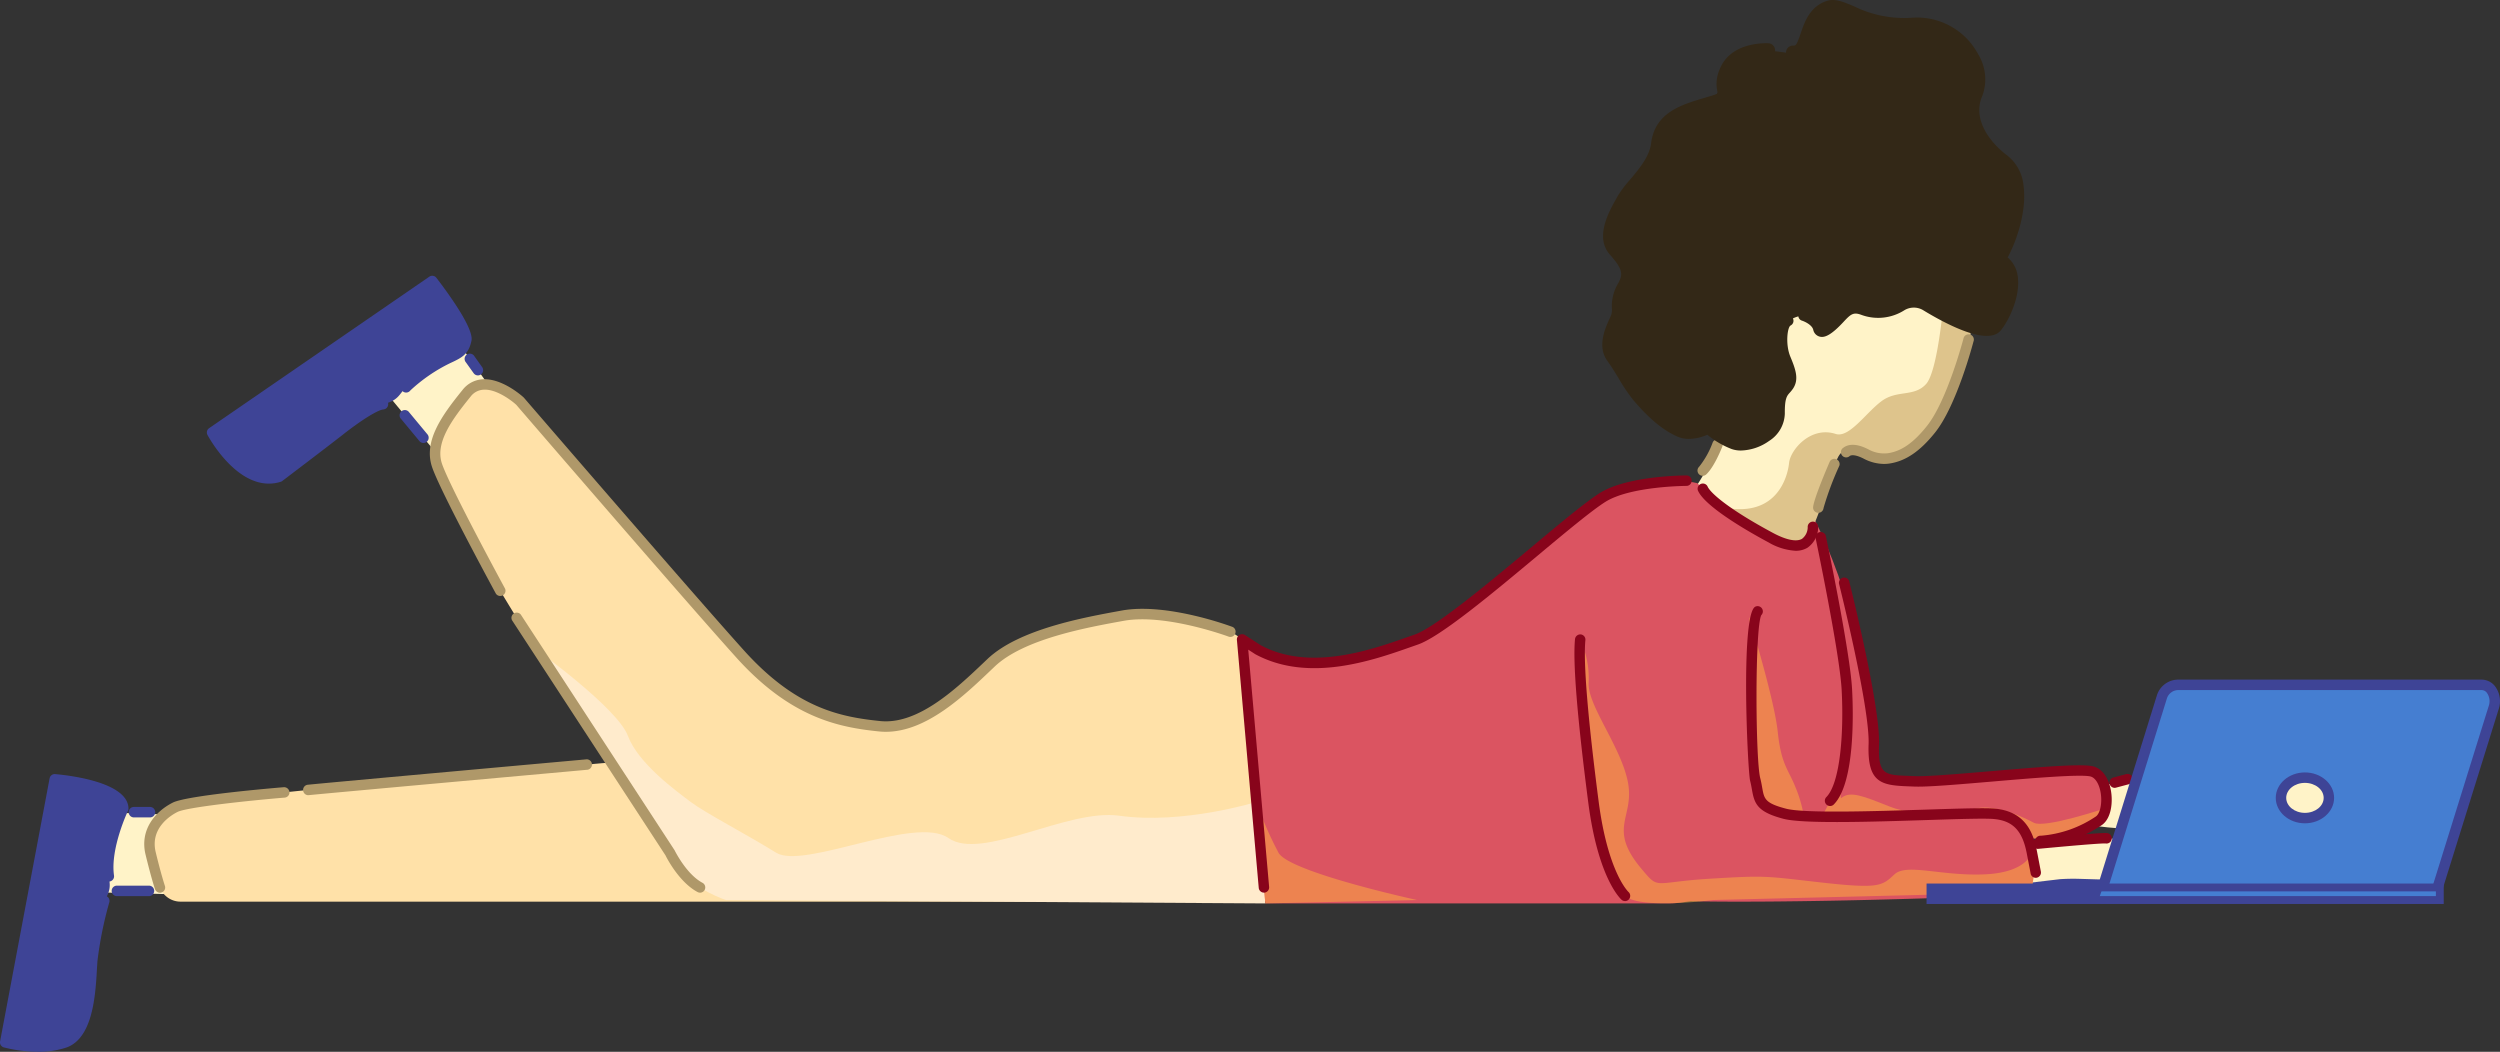 <svg xmlns="http://www.w3.org/2000/svg" width="428.568" height="180.308"><rect width="100%" height="100%" fill="#333333" stroke="none"/><defs><style>.a{fill:#fff3c8}.b{fill:#3e4496}.c{fill:#ffe1a8}.d{fill:#af9869}.f{fill:#db5461}.g{fill:#ffb340;opacity:.5}.h{fill:#88041b}.j{fill:#457ed1}</style></defs><path class="a" d="M33.837 139.828l-16.591-.6-.534 13.747 19.573.5z"/><path class="b" d="M17.876 154.435c1.55-2.431.692-3.316.75-5.017.094-2.754.511-7.156 2.133-9.825 2.5-4.105-7.306-5.809-12.018-6.034L.895 178.694s13.082 3.847 14.217-5.42c.832-6.803.541-15.352 2.764-18.839zm5.168-14.31h2.579a.9.9 0 100-1.792h-2.579a.9.9 0 100 1.792z"/><path class="b" d="M20.127 153.619h5.491a.9.9 0 000-1.792h-5.491a.9.9 0 100 1.792z"/><path class="b" d="M6.505 180.306a15.215 15.215 0 004.809-.707c4.632-1.559 5.055-9.063 5.309-13.546l.077-1.26a64.967 64.967 0 012.038-10.115.895.895 0 10-1.722-.49 65.164 65.164 0 00-2.105 10.482l-.077 1.281c-.227 4.032-.611 10.778-4.091 11.95-3.22 1.081-7.148.462-8.807.115l8.179-43.445c4.312.478 9.778 1.9 10.1 3.883-.562 1.237-3.123 7.2-2.443 11.9a.925.925 0 001.015.759.9.9 0 00.759-1.015c-.67-4.616 2.357-11.03 2.389-11.093a.9.9 0 00.088-.4c-.051-4.592-10.473-5.722-12.563-5.9a.887.887 0 00-.957.726l-8.49 45.093a.9.9 0 00.641 1.029 23.956 23.956 0 005.848.75z"/><path class="c" d="M126.562 154.567h-95.6a3.769 3.769 0 01-3.538-2.423c-1.382-3.654-3.2-10.442 1.037-13.212 5.928-3.877 149.646-12.536 156.941-17.789s11.457 33.424 11.457 33.424z"/><path class="d" d="M52.808 136.318a.794.794 0 00.093-.005c3.349-.343 47.232-4.3 47.674-4.345a.9.9 0 10-.161-1.785c-.443.04-44.335 4-47.7 4.349a.9.9 0 00.089 1.787zm-25.389 16.723a.885.885 0 00.291-.049.894.894 0 00.557-1.137c-.005-.017-.613-1.8-1.571-5.759-1.01-4.144 2.592-6.326 3.719-6.9 1.619-.821 12.137-1.946 18.388-2.464a.894.894 0 00.819-.966.928.928 0 00-.966-.819c-1.69.14-16.587 1.4-19.051 2.649-2.935 1.486-5.7 4.609-4.649 8.919.983 4.049 1.592 5.843 1.619 5.917a.9.9 0 00.847.605z"/><path class="a" d="M87.655 71.5l-9.047-12.7-12.764 8.109 13.957 16.808z"/><path class="b" d="M65.571 69.3c2.821-.593 2.854-1.825 4.109-2.973 2.034-1.86 5.472-4.64 8.514-5.348 4.679-1.088-.959-9.284-4.094-12.809L36.357 74.136s6.4 12.04 13.818 6.369C55.62 76.342 61.524 70.152 65.571 69.3zm7.023 6.638a.9.9 0 00.69-1.468l-3.14-3.782a.9.9 0 10-1.379 1.144l3.139 3.782a.893.893 0 00.69.324z"/><path class="b" d="M81.928 64.357a.9.9 0 00.73-1.416l-1.33-1.865a.9.9 0 10-1.459 1.039l1.33 1.865a.9.9 0 00.729.376zM46.09 82.906a6.857 6.857 0 002.027-.311.866.866 0 00.276-.142c.082-.061 8.14-6.174 10.329-7.9 3.136-2.473 5.936-4.226 6.966-4.361a.9.9 0 10-.234-1.778c-1.923.254-5.738 3.073-7.841 4.732-2.023 1.594-9.115 6.979-10.17 7.78-4.608 1.279-8.629-4.49-9.89-6.525l36.351-25c2.672 3.565 5.279 7.712 5.162 8.65-.285 1.439-.716 1.684-2.693 2.6a29.356 29.356 0 00-7.357 5.08.9.9 0 101.33 1.2 27.928 27.928 0 016.779-4.658c2.011-.935 3.225-1.5 3.7-3.883.42-2.107-4.067-8.23-6.014-10.763a.893.893 0 00-1.218-.193L35.85 73.4a.9.9 0 00-.282 1.162c.201.373 4.548 8.344 10.522 8.344z"/><path class="c" d="M90.489 70.521s35.093 41.174 41.7 47.027c9.9 8.77 24.444 10.342 34.911-1.394 8.2-9.2 34.557-15.54 45.831-6.535l7.667 44.808h-94.554a11.008 11.008 0 01-9.052-5.029c-10.334-15.159-40.45-59.963-42.077-69.608-1.24-7.372 7.719-20.984 15.574-9.269z"/><path d="M91.988 111.4s13.859 9.967 15.651 14.746 8.362 9.5 10.751 11.319 9.855 5.718 14.634 8.7 23.892-6.494 29.566-2.5 20.383-5.081 29.268-3.831c10.986 1.546 23.523-2.362 23.523-2.362l1.531 17.4-92.473-.577s-5.344-1.8-7.442-4.89S91.988 111.4 91.988 111.4z" fill="#ffebcc"/><path class="d" d="M151.87 125.449c6.907 0 13.315-6.105 18.064-10.629l.564-.537c4.991-4.744 15.711-6.692 22.117-7.855 7.176-1.305 17.961 2.69 18.069 2.73a.9.9 0 00.63-1.677c-.46-.175-11.352-4.215-19.021-2.817-6.6 1.2-17.651 3.208-23.03 8.321l-.565.537c-4.762 4.537-11.327 10.753-17.812 10.086-6.935-.709-14.449-2.226-23.356-12.113-8.879-9.859-37.453-43.011-37.74-43.343-.219-.208-3.712-3.363-7.091-3.132a4.71 4.71 0 00-3.414 1.834c-3.6 4.441-6.713 8.8-5.214 13.222 1.391 4.107 10.55 20.978 10.939 21.694a.9.9 0 001.575-.854c-.095-.175-9.474-17.452-10.816-21.414-1.206-3.563 1.634-7.482 4.91-11.521a2.946 2.946 0 012.152-1.172c2.172-.193 4.833 1.815 5.673 2.588.217.259 28.8 33.425 37.7 43.3 9.33 10.359 17.541 11.985 24.5 12.694a11.354 11.354 0 001.167.059zm-31.853 27.582a.9.9 0 00.418-1.689c-2.769-1.461-4.762-5.526-4.781-5.566l-26.373-40.419a.9.9 0 00-1.5.98l26.317 40.319c.035.089 2.219 4.539 5.5 6.271a.9.9 0 00.419.1z"/><path class="a" d="M354.764 136.477s22.627-7.357 23.651-4.249c.959 2.91 1.379 12.627-21.009 9.1-1.525-.239-.877-4.521-2.642-4.851z"/><path class="f" d="M309.955 87.016s9.941 16.433 11.456 43.338c.409 7.271 30.836 1.9 35.871 1.875s5.11 8.9-.43 10.645-62.014 3.255-57.482-6.4 6.052-48.41 10.585-49.458z"/><path class="g" d="M360.785 138.6s-10.306 3.449-12.136 2.441-6.5-3.114-9.632-2.5-10.4 1.579-14.988-.242-6.832-2.765-8.344-1.525c-.9.738 2.844-14.882.918-18.578l-6.847 23.048s33.542 2.814 41.169 2.416c6.533-.338 8.706-1.331 9.86-5.06z"/><path class="h" d="M362.493 135.06a.959.959 0 00.231-.03l2.15-.574a.9.9 0 10-.462-1.733l-2.151.574a.9.9 0 00.231 1.762z"/><path class="h" d="M349.885 145.057a21.317 21.317 0 0010.48-3.656c1.575-1.157 1.876-3.9 1.489-5.965-.409-2.173-1.5-3.652-3-4.055-1.8-.478-8.127.012-17.583.821-5.649.483-11 .934-13.03.849l-.987-.04c-4.193-.154-5.32-.2-5.134-5.365.236-6.566-4.872-27.017-5.089-27.885a.9.9 0 10-1.739.438c.053.21 5.264 21.069 5.036 27.384-.236 6.646 2.189 7.047 6.86 7.218l.973.038c2.177.095 7.558-.364 13.262-.85 6.834-.585 15.345-1.309 16.965-.875.784.21 1.437 1.227 1.7 2.653.329 1.752-.025 3.631-.788 4.191a19.558 19.558 0 01-9.432 3.307.9.9 0 10.012 1.792z"/><path class="a" d="M337.229 54.508s-1.1 28.7-20.684 22.954c-.63-.185-1.034-.031-1.516.791-.613 1.043-6.806 18.47-6.806 18.47-.289.721-.514.272-1.289.323a27.748 27.748 0 01-19.522-6.646c-1.191-1.008.445-3.45 1.482-4.615 3.241-3.643 5.648-8.6 8.486-18.544 4.364-15.277 10.822-37.941 39.849-12.733z"/><path d="M333.244 51.182s-.992 12.358-3.057 14.646-4.977.944-7.665 2.96-5.536 6.35-7.84 5.6c-4.256-1.387-7.758 2.7-7.989 4.985s-2.024 9.379-11.132 7.644c0 0 5.555 5.031 10.456 5.883a4.26 4.26 0 004.451-1.776 63.119 63.119 0 002.471-6.565c1.743-5.019 2.079-7.595 3.674-7.1 3.96 1.239 10.574 3.664 16.3-6.537s5.275-15.056 4.379-17.892-4.048-1.848-4.048-1.848z" fill="#dec48c"/><path class="d" d="M322.973 79.53a6.24 6.24 0 00.943-.07c2.777-.416 5.269-2.117 7.84-5.351 3.675-4.623 6.441-15.135 6.557-15.581a.9.9 0 10-1.732-.451c-.028.1-2.788 10.592-6.228 14.916-2.3 2.9-4.369 4.345-6.7 4.7a5.524 5.524 0 01-3.333-.648c-2.3-1.191-3.614-.819-4.308-.3a.9.9 0 101.078 1.431c.383-.289 1.305-.115 2.406.455a7.59 7.59 0 003.482.9zm-11.262 8.382a.9.9 0 00.891-.817 52.424 52.424 0 012.716-7.264.9.9 0 00-1.645-.71c-.453 1.048-2.725 6.352-2.856 7.817a.9.9 0 00.814.971c.025.002.052.003.08.003zm-19.825-6.345a.892.892 0 00.611-.24c1.393-1.3 2.653-4.508 2.793-4.868a.9.9 0 00-1.673-.644 14.877 14.877 0 01-2.341 4.2.9.9 0 00.611 1.552z"/><path class="f" d="M290.976 82.836s-13.871-3.794-27.364 10.989c-17.736 19.431-31.636 18.894-38.573 19.561a17.673 17.673 0 01-12.111-3.768l3.983 45.246h69.319c4.46.039 27.385-4.316 29.931-26.526a67.678 67.678 0 00-5.7-37.215s-3.209 7.691-19.485-8.287z"/><path class="g" d="M299.807 105.694s4.343 14.035 4.94 19.709 1.792 6.421 2.987 9.407a22.628 22.628 0 011.439 4.778s-6.765 2.084-8.283-5.977-1.083-27.917-1.083-27.917zm-56.88 48.594s-21.79-4.74-23.737-8.077a61.071 61.071 0 01-3.809-8.742l1.531 17.4z"/><path class="h" d="M303.115 92.95c-3.234-1.736-10.883-6.076-12.057-8.891a.9.9 0 011.655-.689c.486 1.167 3.724 3.964 11.248 8 2.247 1.2 4.007 1.557 4.954 1a2.526 2.526 0 00.975-1.965.9.9 0 111.792 0 4.308 4.308 0 01-1.838 3.495 3.881 3.881 0 01-2.028.52 10.378 10.378 0 01-4.7-1.473z"/><path class="h" d="M313.721 138.176a.9.9 0 00.637-.264c3.708-3.742 3.341-16.073 3.139-19.764-.357-6.515-4.338-25.508-4.508-26.313a.9.9 0 00-1.754.367c.04.2 4.123 19.665 4.473 26.044.4 7.435-.25 16.008-2.625 18.4a.9.9 0 00.637 1.528zm-97.051 14.855a.911.911 0 00.894-.975l-3.582-40.688 1.22.789c9.154 4.933 20.15 1.053 26.723-1.265l1.141-.4c3.872-1.346 12.643-8.664 20.381-15.121 4.8-4.009 9.341-7.8 11.719-9.311 4.293-2.733 13.9-2.765 14.018-2.765a.9.9 0 000-1.792c-.5 0-10.263.04-14.981 3.045-2.474 1.577-6.845 5.223-11.9 9.448-7.245 6.044-16.258 13.565-19.821 14.8l-1.148.4c-6.293 2.219-16.829 5.93-25.216 1.412l-2.7-1.75a.9.9 0 00-1.379.831l3.743 42.517a.9.9 0 00.891.817z"/><path class="b" d="M331.677 153.672l18.716-4.149 23.1-.6-1.642 4.746z"/><path class="a" d="M337.666 146.648s25.905-5.33 26.946-1.747a10.118 10.118 0 01.46 4.543 1.805 1.805 0 01-1.916 1.412l-6.735-.2q-1.639-.047-3.278.059l-17.626 2.085z"/><path class="f" d="M270.887 109.646a27.5 27.5 0 0110.61-21.346c4.932-3.733 8.572-5.8 13.258 1.735 9.372 15.078 3.82 40.543 6.944 46.74s36.382.794 42.109 2.985 5.614 12.97 3.532 13.45-63.559 2.575-68.766.368c-3.942-1.67-8.071-27.385-7.687-43.932z"/><path class="g" d="M348.32 146.107s-.717 3.487-8.183 3.785-13.29-1.941-15.38 0-2.538 2.514-12.394 1.406-9.407-1.257-19.263-.66-8.609 1.993-11.722-1.717c-5.893-7.024-1.12-8.736-2.315-14.858s-7.014-13.257-6.717-17.081a15.787 15.787 0 00-1.458-7.337s-.122 24.363 4.549 37.979a11.355 11.355 0 003.138 5.954c2.579 2.361 15.122.708 15.122.708l54.623-1.338s.705-4.56 0-6.841z"/><path class="h" d="M349.324 145.524c4.144-.39 10.871-1 11.647-.929a.9.9 0 10.122-1.788c-1.172-.084-10.764.826-11.854.929a.9.9 0 00.084 1.788z"/><path class="h" d="M348.108 149.754l-.669-3.477c-.749-3.894-2.4-5.6-5.7-5.88-1.557-.133-6.172.013-11.514.184-9.4.3-21.093.67-24.473-.21-4.537-1.183-5-2.607-5.425-5.022-.08-.453-.168-.954-.311-1.514-.418-1.631-1.68-28.313.859-29.818a.9.9 0 011.061 1.431c-1.118 2.219-1.01 24.716-.184 27.942.156.609.252 1.153.339 1.647.341 1.929.467 2.649 4.112 3.6 3.13.812 15.172.43 23.965.152 5.622-.18 10.058-.318 11.724-.178 5.311.455 6.692 4.154 7.3 7.325l.668 3.477a.9.9 0 01-.71 1.05.937.937 0 01-.172.016.9.9 0 01-.878-.726zm-69.533 4.721a.9.9 0 00.593-1.566c-.067-.063-3.547-3.4-5.122-15.555-1.855-14.309-2.639-23.86-2.266-27.62a.9.9 0 00-.8-.98.917.917 0 00-.98.8c-.388 3.948.376 13.378 2.273 28.026 1.69 13.044 5.556 16.529 5.72 16.671a.887.887 0 00.586.219z"/><path class="j" d="M427.505 121.245l-10.1 32.427h-57.41l10.606-34.183a2.966 2.966 0 012.833-2.087h51.937c2.024-.002 2.657 2.574 2.134 3.843z"/><path class="b" d="M369.744 119.223a3.843 3.843 0 013.689-2.718h51.937a2.951 2.951 0 012.509 1.37 4.266 4.266 0 01.469 3.669l-10.284 33.024h-59.285zm56.931 1.68a2.479 2.479 0 00-.285-2.031 1.165 1.165 0 00-1.02-.574h-51.935a2.06 2.06 0 00-1.977 1.458l-10.246 33.021h55.532s9.9-31.8 9.932-31.873z"/><path class="j" d="M418.246 154.288h-87.31v-2.153h87.31z"/><path class="b" d="M330.265 151.463h88.655v3.5h-88.655zm87.311 1.344h-85.967v.809h85.967z"/><path class="b" d="M360.472 152.135l-.556 1.628h-28.979v-1.628z"/><path class="a" d="M391.023 136.777c0 1.914 1.839 3.466 4.106 3.466s4.107-1.552 4.107-3.466-1.839-3.466-4.107-3.466-4.106 1.551-4.106 3.466z"/><path class="b" d="M390.127 136.777c0-2.406 2.245-4.362 5-4.362s5 1.956 5 4.362-2.245 4.362-5 4.362-5-1.956-5-4.362zm1.792 0c0 1.417 1.44 2.571 3.211 2.571s3.211-1.153 3.211-2.571-1.44-2.571-3.211-2.571-3.211 1.153-3.211 2.571z"/><path d="M344.171 44.139c1.654-3.077 3.3-8.168 2.712-12.349a7.415 7.415 0 00-2.716-5.079c-3.244-2.427-6.083-6.414-4.323-10.33a8.208 8.208 0 00-.728-7.075 11.874 11.874 0 00-11.319-6.27 19.425 19.425 0 01-9.944-1.945c-1.84-.772-3.291-1.391-4.679-.937-2.922.945-3.838 3.653-4.509 5.629-.639 1.887-.815 2.095-1.306 2.032a1.168 1.168 0 00-1.179 1.173v.043c-.552-.074-1.177-.177-1.886-.246a1.233 1.233 0 00-1.014-1.36c-.273-.02-6.527-.41-8.453 4.4a6.16 6.16 0 00-.4 3.974c-.038.1-.075.2-.115.3-.225.089-.523.2-.992.341l-1.115.334c-3.995 1.183-8.521 2.523-9.168 7.824-.273 2.262-2.137 4.469-3.635 6.242a18.9 18.9 0 00-2.036 2.693l-.213.382c-1.335 2.356-3.819 6.746-1.179 9.725 2.22 2.508 2.3 3.394 1.407 4.952a7.623 7.623 0 00-1.062 4.268 2.815 2.815 0 01-.148 1.221l-.188.413c-.787 1.712-2.258 4.9-.426 7.389.622.849 1.276 1.92 1.923 2.979a30.2 30.2 0 002.516 3.729c1.357 1.568 4.138 4.787 7.63 6.284a4.847 4.847 0 001.917.365 8.12 8.12 0 003.14-.715 14.761 14.761 0 004.179 2.454 4.708 4.708 0 001.586.252 8.691 8.691 0 004.819-1.638 5.738 5.738 0 002.7-4.685c-.024-2.616.357-3.043.842-3.584a6.321 6.321 0 00.565-.707c1.043-1.563.469-3.251-.457-5.465-.877-2.1-.518-5.073.042-5.353a.9.9 0 00.4-1.2l-.009-.012a5.32 5.32 0 01.937-.352.892.892 0 00.618.733c.432.135 1.715.709 1.932 1.549a1.517 1.517 0 001.1 1.188 1.587 1.587 0 00.4.052c.7 0 1.736-.469 3.664-2.546 1.256-1.355 1.713-1.743 3.064-1.243a8.368 8.368 0 007.421-.8 3.131 3.131 0 013.131-.033c4.08 2.492 11.189 6.226 13.388 3.489 1.529-1.9 3.43-6.077 2.866-9.409a5.041 5.041 0 00-1.7-3.077z" fill="#332817"/></svg>